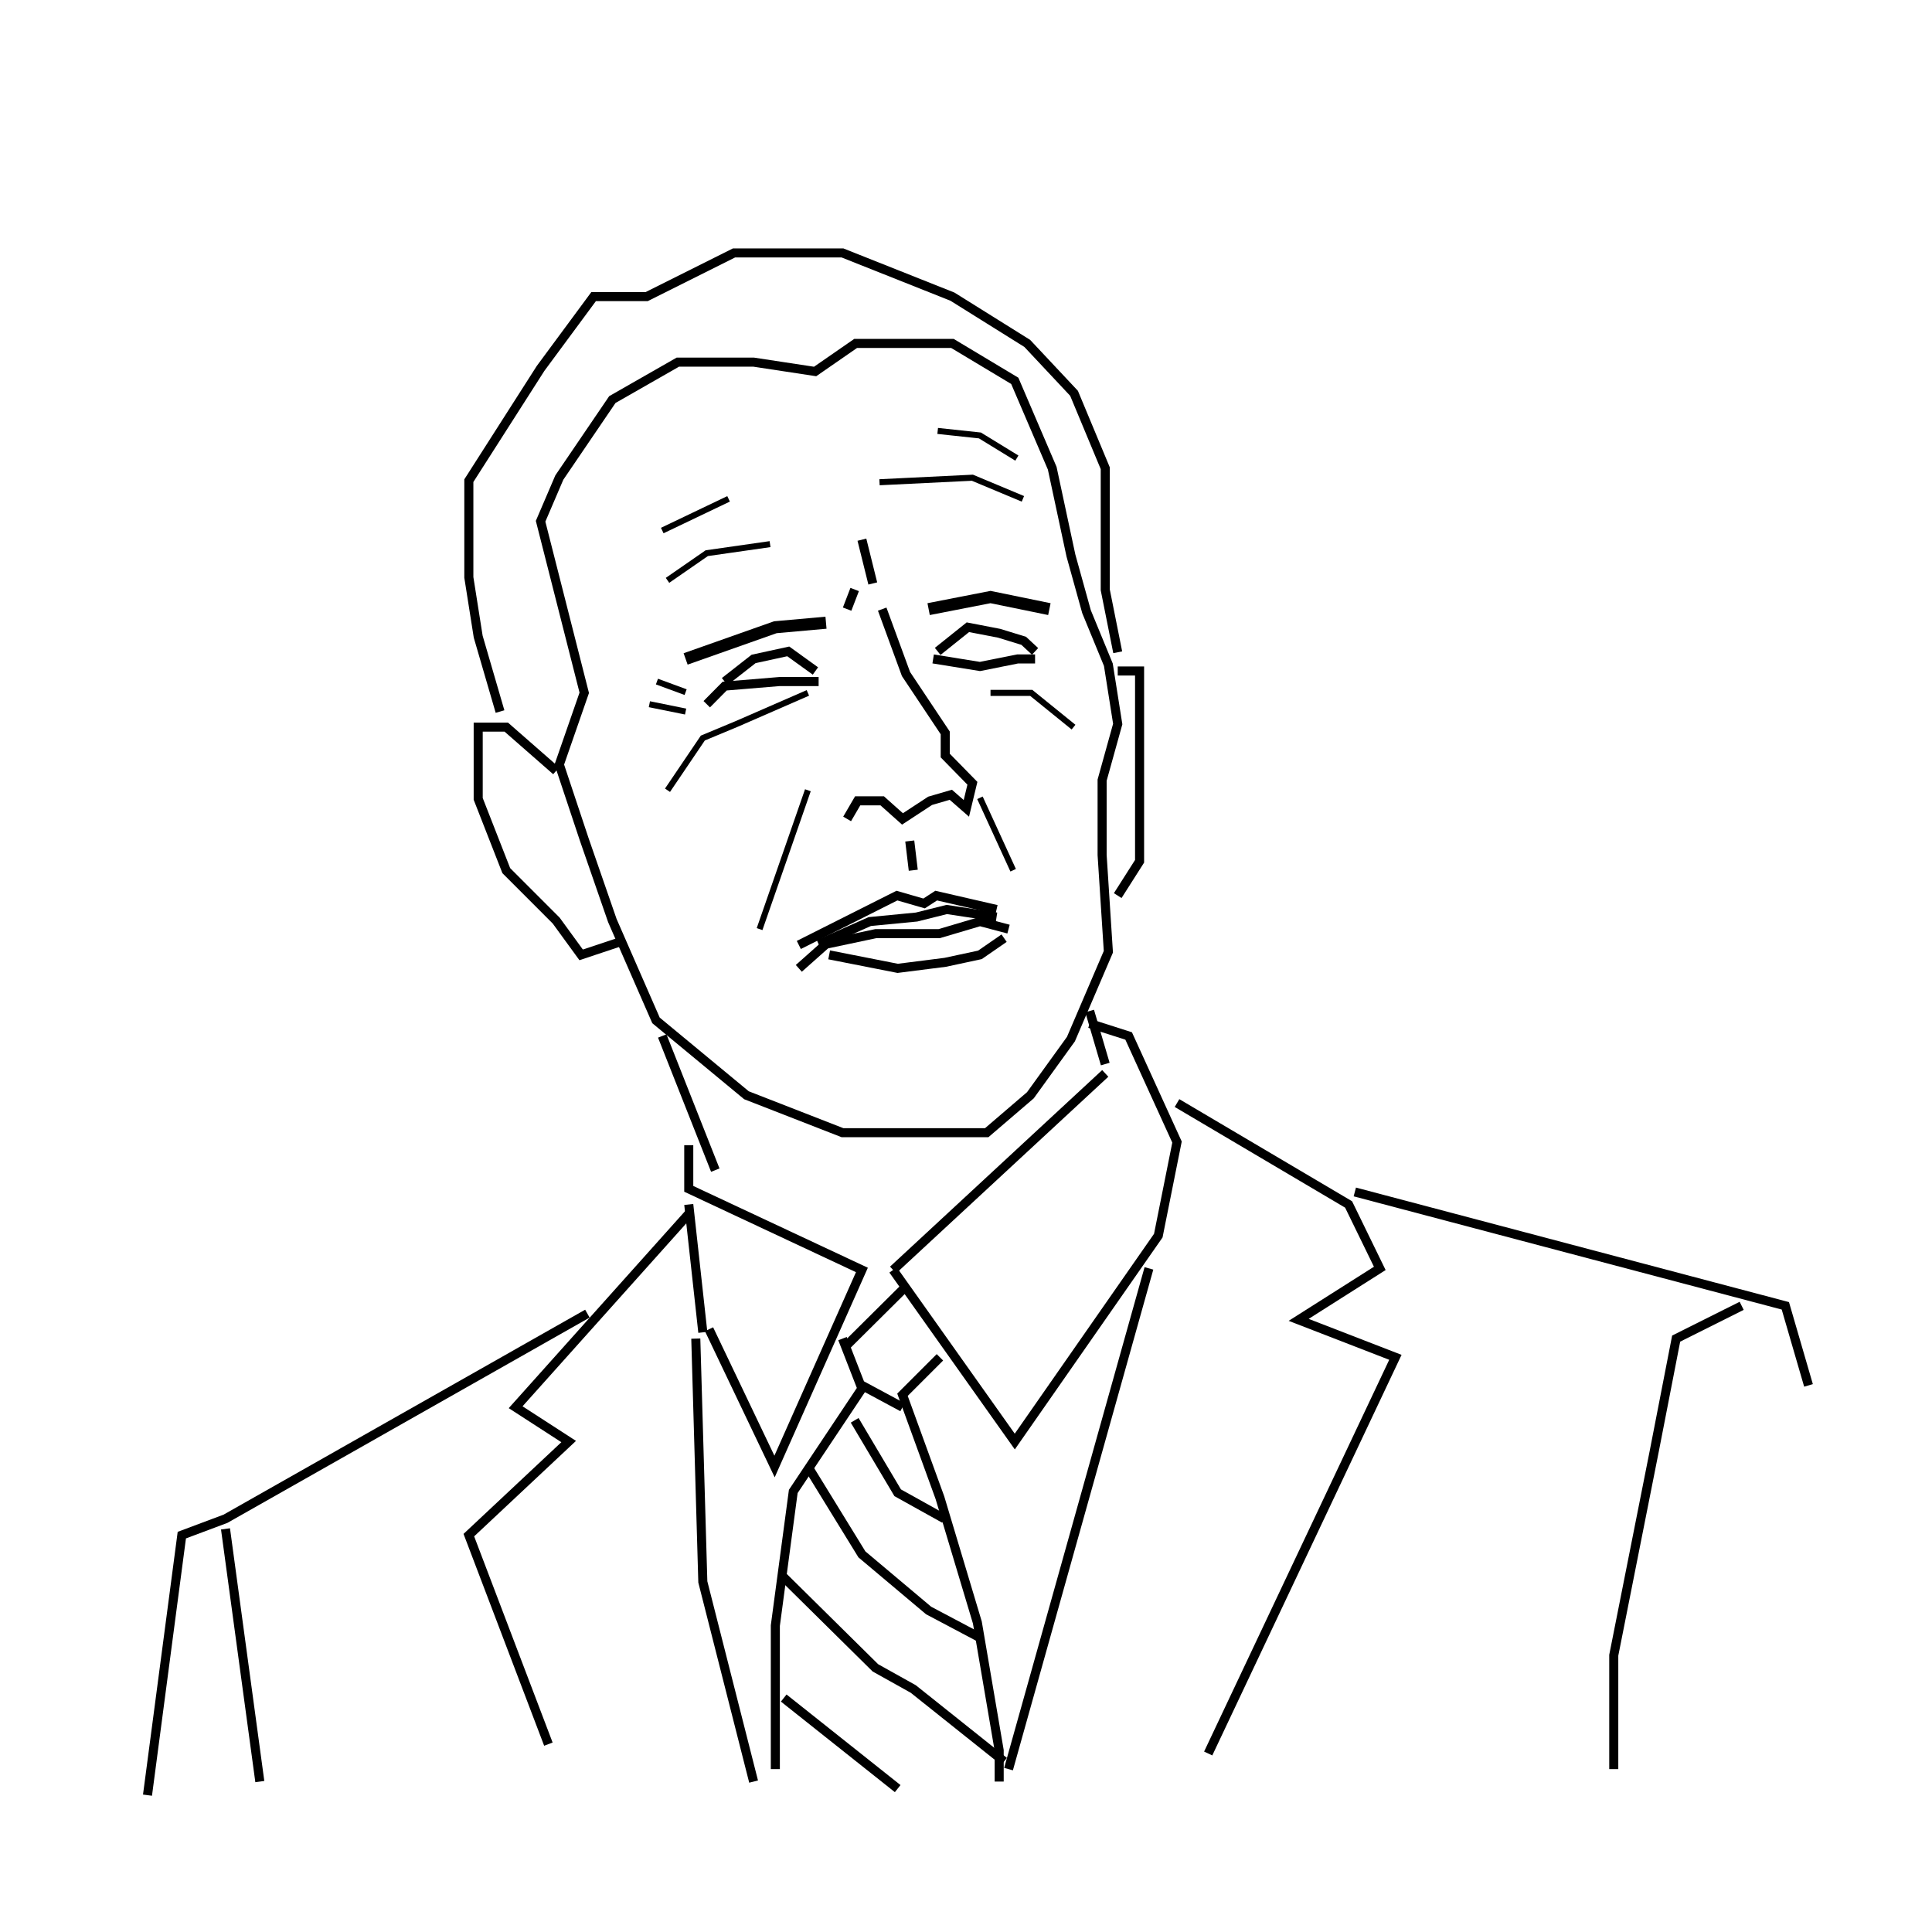 <?xml version="1.0" encoding="UTF-8" standalone="no"?>
<!DOCTYPE svg PUBLIC "-//W3C//DTD SVG 1.1//EN" "http://www.w3.org/Graphics/SVG/1.1/DTD/svg11.dtd">
<svg version="1.1" xmlns="http://www.w3.org/2000/svg" xmlns:xlink="http://www.w3.org/1999/xlink" preserveAspectRatio="xMidYMid meet" viewBox="0 0 640 640" width="640" height="640"><defs><path d="M193.54 229.5L179.08 172.67L185.28 158.2L202.85 132.36L224.55 119.96L249.64 119.96L270.02 123.06L283.45 113.76L315.49 113.76L336.16 126.16L348.56 155.1L354.76 184.03L359.93 202.64L367.16 220.2L370.26 239.84L365.09 258.44L365.09 283.24L367.16 315.28L354.76 344.22L341.33 362.82L326.86 375.22L279.09 375.22L247.28 362.82L217.31 338.02L202.85 304.95L193.54 278.08L185.28 253.27L193.54 229.5Z" id="jD5kQDc6m"></path><path d="M204.91 312.18L192.51 316.31L184.24 304.95L167.71 288.41L158.41 264.64L158.41 240.87L167.71 240.87L184.24 255.34" id="dvnFkeK54"></path><path d="M370.26 296.68L377.5 285.31L377.5 266.71L377.5 244.49L377.5 222.27L370.26 222.27" id="d1CP5Uy9hP"></path><path d="M370.26 216.07L366.13 195.4L366.13 155.1L355.79 130.29L340.29 113.76L315.49 98.26L279.09 83.79L243.15 83.79L214.21 98.26L196.64 98.26L179.08 122.03L155.31 159.23L155.31 191.27L158.41 210.9L165.64 235.71" id="b8nEow3cv"></path><path d="M236.95 387.62L219.38 343.18" id="eqZv8tICa"></path><path d="M366.13 352.48L360.96 334.91" id="bpOUzJR5A"></path><path d="M295.85 420.69L336.16 477.53L383.7 409.32L389.9 378.32L373.88 343.18L360.96 339.05" id="a9q2ZUXmB"></path><path d="M366.13 355.58L295.85 420.69" id="b8TWmN3AUn"></path><path d="M234.88 440.33L256.58 485.8L285.52 420.69L228.16 393.82L228.16 379.35" id="d1h8fxtDBd"></path><path d="M232.82 441.36L228.16 398.99" id="auuYn7nsp"></path><path d="M256.84 586.04L256.84 538.5L262.78 494.06L285.52 459.96L279.09 443.43" id="b4Abdx77ig"></path><path d="M330.99 590.17L330.99 579.84L323.76 537.47L311.36 496.13L298.96 462.03L311.36 449.63" id="cAXecvwPq"></path><path d="M298.96 466.16L285.52 458.93" id="anZlrmdCl"></path><path d="M249.64 590.17L232.82 524.03L230.49 443.43" id="a18uUFYE1c"></path><path d="M334.09 586.04L380.6 420.17" id="eewo0nnTh"></path><path d="M181.66 577.77L155.31 508.53L188.38 477.53L170.81 466.16L228.16 402.09" id="cPV7z9Ikp"></path><path d="M400.23 580.87L462.24 449.63L430.2 437.22L457.07 420.17L446.74 398.99L389.9 365.4" id="f7lfa69Jo"></path><path d="M48.86 594.67L60.23 508.53L74.7 503.11L194.58 435.16" id="bSjBLYnmY"></path><path d="M86.07 590.17L74.7 506.46" id="ck91V28FH"></path><path d="M355.62 240.87L341.62 229.53L328.12 229.53" id="d17JbwUENF"></path><path d="M599.09 458.93L591.42 432.57L448.8 394.85" id="ab4uQL9lr"></path><path d="M534.58 586.04L534.58 548.32L548.01 480.63L555.25 443.43L576.95 432.57" id="cafojRGXDs"></path><path d="M292.24 201.78L300.12 223.28L313.12 242.78L313.12 250.28L322.12 259.47L320.12 267.78L314.97 263.28L308.12 265.28L298.96 271.28L292.24 265.28L284.12 265.28L280.62 271.28" id="b3E6gX9g6K"></path><path d="M267.62 261.78L251.62 307.78" id="czhemjcC"></path><path d="M335.62 288.28L324.62 264.28" id="a1GM2DQveO"></path><path d="M334.09 307.78L324.62 305.28L311.12 309.28L290.12 309.28L273.62 312.78L264.62 320.78" id="l2Be1ESUjg"></path><path d="M330.12 303.78L313.62 301.28L303.62 303.78L288.12 305.28L271.18 312.78" id="a8kiAFWi"></path><path d="M330.12 301.28L310.12 296.68L306.12 299.28L297.12 296.68L264.62 313.03" id="b4FSl55ZwP"></path><path d="M332.62 310.78L324.62 316.31L313.12 318.78L297.37 320.78L274.67 316.31" id="c7w1QZMhb"></path><path d="M271.18 225.78L258.12 225.78L240.06 227.28L234.12 233.28" id="b2l4WxYW74"></path><path d="M270.12 222.27L261.12 215.78L249.64 218.28L240.06 225.78" id="a4bjGxNrXg"></path><path d="M342.88 218.28L337.12 218.28L324.62 220.78L309.12 218.28" id="h1aW09K2Ys"></path><path d="M342.88 215.78L339.12 212.28L330.99 209.78L320.62 207.78L310.62 215.78" id="h1YhcHE7v2"></path><path d="M221.12 261.78L232.82 244.49L244.12 239.78L267.62 229.53" id="b29puAfSg9"></path><path d="M215.12 233.28L227.12 235.71" id="h5fLKjWrzQ"></path><path d="M217.62 225.78L227.12 229.28" id="bAtTuyzSz"></path><path d="M280.62 201.78L283.12 195.28" id="cLhSo2c7d"></path><path d="M273.62 206.28L256.84 207.78L227.12 218.28" id="dPfaNmTM"></path><path d="M347.62 201.78L328.12 197.78L307.62 201.78" id="a7Yy0eB7f"></path><path d="M289.12 193.28L285.52 178.78" id="d2jKeb41Ul"></path><path d="M302.53 288.28L301.37 278.59" id="beoY1OU29"></path><path d="M338.85 165.25L322.12 158.25L291.35 159.75" id="eMuK2ramy"></path><path d="M221.12 192.25L234.12 183.25L255.09 180.25" id="a5vUzYMIDS"></path><path d="M219.38 175.75L241.35 165.25" id="a3vNWkUAFh"></path><path d="M336.85 151.75L324.62 144.25L310.62 142.75" id="d4JdI9axgU"></path><path d="M280.62 445.5L299.36 426.89" id="c1uLTmAvNa"></path><path d="M312.85 503.11L297.37 494.5L283.12 470.5" id="aJbRmrEIP"></path><path d="M324.62 542.5L307.62 533.5L285.52 514.91L267.62 485.8" id="bzzI4YZSG"></path><path d="M332.62 583.5L302.53 559.5L289.99 552.5L259.62 522.5" id="a6vk2foL9"></path><path d="M297.37 592.5L259.62 562.5" id="c5ue20tczo"></path></defs><g><g><g><g><use xlink:href="#jD5kQDc6m" opacity="1" fill-opacity="0" stroke="#000000" stroke-width="3" stroke-opacity="1"></use></g></g><g><g><use xlink:href="#dvnFkeK54" opacity="1" fill-opacity="0" stroke="#000000" stroke-width="3" stroke-opacity="1"></use></g></g><g><g><use xlink:href="#d1CP5Uy9hP" opacity="1" fill-opacity="0" stroke="#000000" stroke-width="3" stroke-opacity="1"></use></g></g><g><g><use xlink:href="#b8nEow3cv" opacity="1" fill-opacity="0" stroke="#000000" stroke-width="3" stroke-opacity="1"></use></g></g><g><g><use xlink:href="#eqZv8tICa" opacity="1" fill-opacity="0" stroke="#000000" stroke-width="3" stroke-opacity="1"></use></g></g><g><g><use xlink:href="#bpOUzJR5A" opacity="1" fill-opacity="0" stroke="#000000" stroke-width="3" stroke-opacity="1"></use></g></g><g><g><use xlink:href="#a9q2ZUXmB" opacity="1" fill-opacity="0" stroke="#000000" stroke-width="3" stroke-opacity="1"></use></g></g><g><g><use xlink:href="#b8TWmN3AUn" opacity="1" fill-opacity="0" stroke="#000000" stroke-width="3" stroke-opacity="1"></use></g></g><g><g><use xlink:href="#d1h8fxtDBd" opacity="1" fill-opacity="0" stroke="#000000" stroke-width="3" stroke-opacity="1"></use></g></g><g><g><use xlink:href="#auuYn7nsp" opacity="1" fill-opacity="0" stroke="#000000" stroke-width="3" stroke-opacity="1"></use></g></g><g><g><use xlink:href="#b4Abdx77ig" opacity="1" fill-opacity="0" stroke="#000000" stroke-width="3" stroke-opacity="1"></use></g></g><g><g><use xlink:href="#cAXecvwPq" opacity="1" fill-opacity="0" stroke="#000000" stroke-width="3" stroke-opacity="1"></use></g></g><g><g><use xlink:href="#anZlrmdCl" opacity="1" fill-opacity="0" stroke="#000000" stroke-width="3" stroke-opacity="1"></use></g></g><g><g><use xlink:href="#a18uUFYE1c" opacity="1" fill-opacity="0" stroke="#000000" stroke-width="3" stroke-opacity="1"></use></g></g><g><g><use xlink:href="#eewo0nnTh" opacity="1" fill-opacity="0" stroke="#000000" stroke-width="3" stroke-opacity="1"></use></g></g><g><g><use xlink:href="#cPV7z9Ikp" opacity="1" fill-opacity="0" stroke="#000000" stroke-width="3" stroke-opacity="1"></use></g></g><g><g><use xlink:href="#f7lfa69Jo" opacity="1" fill-opacity="0" stroke="#000000" stroke-width="3" stroke-opacity="1"></use></g></g><g><g><use xlink:href="#bSjBLYnmY" opacity="1" fill-opacity="0" stroke="#000000" stroke-width="3" stroke-opacity="1"></use></g></g><g><g><use xlink:href="#ck91V28FH" opacity="1" fill-opacity="0" stroke="#000000" stroke-width="3" stroke-opacity="1"></use></g></g><g><g><use xlink:href="#d17JbwUENF" opacity="1" fill-opacity="0" stroke="#000000" stroke-width="2" stroke-opacity="1"></use></g></g><g><g><use xlink:href="#ab4uQL9lr" opacity="1" fill-opacity="0" stroke="#000000" stroke-width="3" stroke-opacity="1"></use></g></g><g><g><use xlink:href="#cafojRGXDs" opacity="1" fill-opacity="0" stroke="#000000" stroke-width="3" stroke-opacity="1"></use></g></g><g><g><use xlink:href="#b3E6gX9g6K" opacity="1" fill-opacity="0" stroke="#000000" stroke-width="3" stroke-opacity="1"></use></g></g><g><g><use xlink:href="#czhemjcC" opacity="1" fill-opacity="0" stroke="#000000" stroke-width="2" stroke-opacity="1"></use></g></g><g><g><use xlink:href="#a1GM2DQveO" opacity="1" fill-opacity="0" stroke="#000000" stroke-width="2" stroke-opacity="1"></use></g></g><g><g><use xlink:href="#l2Be1ESUjg" opacity="1" fill-opacity="0" stroke="#000000" stroke-width="3" stroke-opacity="1"></use></g></g><g><g><use xlink:href="#a8kiAFWi" opacity="1" fill-opacity="0" stroke="#000000" stroke-width="3" stroke-opacity="1"></use></g></g><g><g><use xlink:href="#b4FSl55ZwP" opacity="1" fill-opacity="0" stroke="#000000" stroke-width="3" stroke-opacity="1"></use></g></g><g><g><use xlink:href="#c7w1QZMhb" opacity="1" fill-opacity="0" stroke="#000000" stroke-width="3" stroke-opacity="1"></use></g></g><g><g><use xlink:href="#b2l4WxYW74" opacity="1" fill-opacity="0" stroke="#000000" stroke-width="3" stroke-opacity="1"></use></g></g><g><g><use xlink:href="#a4bjGxNrXg" opacity="1" fill-opacity="0" stroke="#000000" stroke-width="3" stroke-opacity="1"></use></g></g><g><g><use xlink:href="#h1aW09K2Ys" opacity="1" fill-opacity="0" stroke="#000000" stroke-width="3" stroke-opacity="1"></use></g></g><g><g><use xlink:href="#h1YhcHE7v2" opacity="1" fill-opacity="0" stroke="#000000" stroke-width="3" stroke-opacity="1"></use></g></g><g><g><use xlink:href="#b29puAfSg9" opacity="1" fill-opacity="0" stroke="#000000" stroke-width="2" stroke-opacity="1"></use></g></g><g><g><use xlink:href="#h5fLKjWrzQ" opacity="1" fill-opacity="0" stroke="#000000" stroke-width="2" stroke-opacity="1"></use></g></g><g><g><use xlink:href="#bAtTuyzSz" opacity="1" fill-opacity="0" stroke="#000000" stroke-width="2" stroke-opacity="1"></use></g></g><g><g><use xlink:href="#cLhSo2c7d" opacity="1" fill-opacity="0" stroke="#000000" stroke-width="3" stroke-opacity="1"></use></g></g><g><g><use xlink:href="#dPfaNmTM" opacity="1" fill-opacity="0" stroke="#000000" stroke-width="4" stroke-opacity="1"></use></g></g><g><g><use xlink:href="#a7Yy0eB7f" opacity="1" fill-opacity="0" stroke="#000000" stroke-width="4" stroke-opacity="1"></use></g></g><g><g><use xlink:href="#d2jKeb41Ul" opacity="1" fill-opacity="0" stroke="#000000" stroke-width="3" stroke-opacity="1"></use></g></g><g><g><use xlink:href="#beoY1OU29" opacity="1" fill-opacity="0" stroke="#000000" stroke-width="3" stroke-opacity="1"></use></g></g><g><g><use xlink:href="#eMuK2ramy" opacity="1" fill-opacity="0" stroke="#000000" stroke-width="2" stroke-opacity="1"></use></g></g><g><g><use xlink:href="#a5vUzYMIDS" opacity="1" fill-opacity="0" stroke="#000000" stroke-width="2" stroke-opacity="1"></use></g></g><g><g><use xlink:href="#a3vNWkUAFh" opacity="1" fill-opacity="0" stroke="#000000" stroke-width="2" stroke-opacity="1"></use></g></g><g><g><use xlink:href="#d4JdI9axgU" opacity="1" fill-opacity="0" stroke="#000000" stroke-width="2" stroke-opacity="1"></use></g></g><g><g><use xlink:href="#c1uLTmAvNa" opacity="1" fill-opacity="0" stroke="#000000" stroke-width="3" stroke-opacity="1"></use></g></g><g><g><use xlink:href="#aJbRmrEIP" opacity="1" fill-opacity="0" stroke="#000000" stroke-width="3" stroke-opacity="1"></use></g></g><g><g><use xlink:href="#bzzI4YZSG" opacity="1" fill-opacity="0" stroke="#000000" stroke-width="3" stroke-opacity="1"></use></g></g><g><g><use xlink:href="#a6vk2foL9" opacity="1" fill-opacity="0" stroke="#000000" stroke-width="3" stroke-opacity="1"></use></g></g><g><g><use xlink:href="#c5ue20tczo" opacity="1" fill-opacity="0" stroke="#000000" stroke-width="3" stroke-opacity="1"></use></g></g></g></g></svg>
